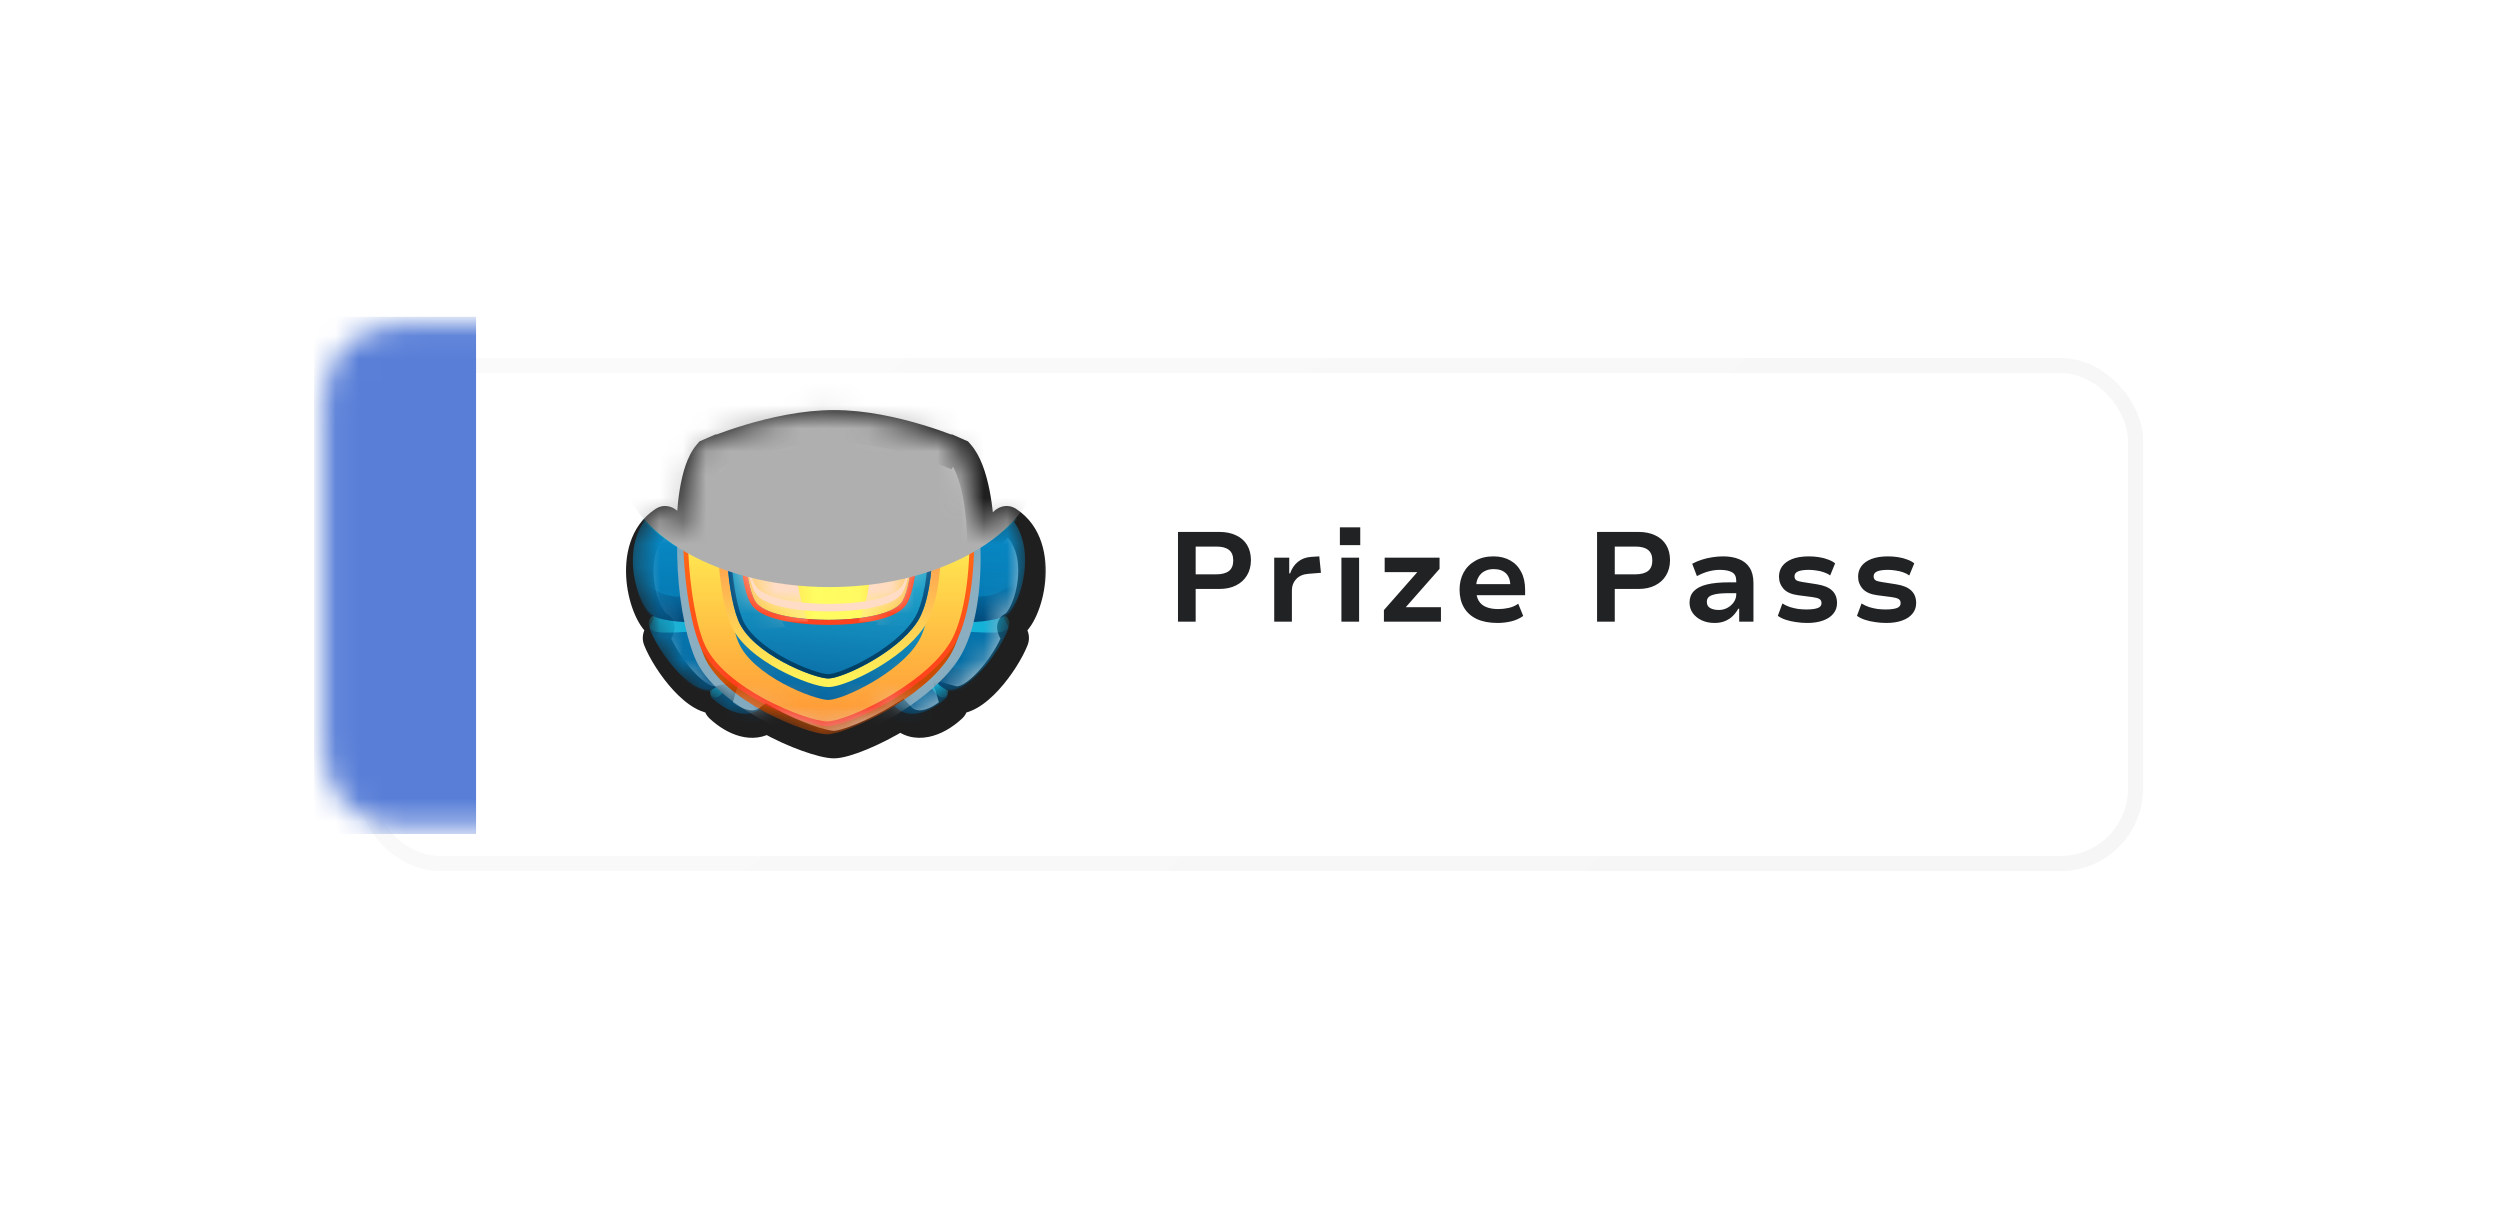<svg width="108" height="53" viewBox="0 0 108 53" fill="none" xmlns="http://www.w3.org/2000/svg">
<g filter="url(#filter0_d_120_3133)">
<rect x="14.066" y="14.098" width="76.5" height="21.516" rx="3.245" fill="white"/>
<rect x="14.066" y="14.098" width="76.5" height="21.516" rx="3.245" stroke="url(#paint0_linear_120_3133)" stroke-opacity="0.3" stroke-width="0.651"/>
</g>
<g filter="url(#filter1_d_120_3133)">
<mask id="path-3-outside-1_120_3133" maskUnits="userSpaceOnUse" x="26.285" y="16.861" width="19" height="16" fill="black">
<rect fill="white" x="26.285" y="16.861" width="19" height="16"/>
<path fill-rule="evenodd" clip-rule="evenodd" d="M41.038 19.282L41.12 19.095L41.161 19.113L41.191 19.147C41.507 19.507 41.726 20.126 41.868 20.843C41.998 21.497 42.069 22.259 42.084 23.044C42.473 22.743 42.81 22.423 43.015 22.108C43.074 22.019 43.191 21.981 43.28 22.04C45 23.171 44.145 26.24 43.407 26.589C43.312 26.634 43.422 26.827 43.508 26.954C43.559 27.028 43.577 27.121 43.544 27.204C43.151 28.197 41.8 30.037 40.849 29.774L40.914 29.989C40.931 30.047 40.916 30.11 40.871 30.151C40.142 30.836 39.214 31.103 38.638 30.498C37.434 31.243 36.194 31.722 35.729 31.722C35.283 31.722 34.025 31.317 32.828 30.638C32.249 31.053 31.419 30.776 30.754 30.151C30.71 30.11 30.694 30.047 30.711 29.989L30.776 29.774C29.825 30.037 28.474 28.197 28.081 27.204C28.048 27.121 28.067 27.028 28.117 26.954C28.204 26.827 28.313 26.634 28.218 26.589C27.48 26.24 26.625 23.171 28.345 22.04C28.434 21.981 28.552 22.019 28.61 22.108C28.809 22.413 29.132 22.723 29.506 23.016C29.502 22.23 29.546 21.468 29.651 20.818C29.764 20.114 29.951 19.504 30.253 19.149L30.283 19.113L30.327 19.094L30.408 19.282C30.327 19.094 30.327 19.094 30.327 19.094L30.329 19.093L30.336 19.09L30.361 19.08C30.383 19.071 30.415 19.057 30.456 19.04C30.539 19.006 30.66 18.958 30.813 18.901C31.119 18.785 31.552 18.632 32.065 18.478C33.089 18.172 34.443 17.861 35.735 17.861C37.027 17.861 38.375 18.172 39.393 18.478C39.903 18.632 40.334 18.785 40.637 18.901C40.789 18.959 40.909 19.007 40.991 19.041C41.032 19.058 41.064 19.071 41.086 19.08L41.11 19.091L41.113 19.092L41.117 19.094L41.119 19.094L41.119 19.095C41.119 19.095 41.12 19.095 41.038 19.282ZM41.038 19.282C41.038 19.282 41.038 19.282 41.038 19.282C41.038 19.282 38.262 18.066 35.735 18.066C33.208 18.066 30.408 19.282 30.408 19.282C29.891 19.89 29.688 21.48 29.712 23.172C29.712 23.172 29.712 23.172 29.712 23.172C29.688 21.48 29.891 19.89 30.408 19.282C30.408 19.282 33.208 18.066 35.735 18.066C38.258 18.066 41.029 19.278 41.038 19.282Z"/>
</mask>
<path fill-rule="evenodd" clip-rule="evenodd" d="M41.038 19.282L41.12 19.095L41.161 19.113L41.191 19.147C41.507 19.507 41.726 20.126 41.868 20.843C41.998 21.497 42.069 22.259 42.084 23.044C42.473 22.743 42.81 22.423 43.015 22.108C43.074 22.019 43.191 21.981 43.28 22.04C45 23.171 44.145 26.24 43.407 26.589C43.312 26.634 43.422 26.827 43.508 26.954C43.559 27.028 43.577 27.121 43.544 27.204C43.151 28.197 41.8 30.037 40.849 29.774L40.914 29.989C40.931 30.047 40.916 30.11 40.871 30.151C40.142 30.836 39.214 31.103 38.638 30.498C37.434 31.243 36.194 31.722 35.729 31.722C35.283 31.722 34.025 31.317 32.828 30.638C32.249 31.053 31.419 30.776 30.754 30.151C30.71 30.11 30.694 30.047 30.711 29.989L30.776 29.774C29.825 30.037 28.474 28.197 28.081 27.204C28.048 27.121 28.067 27.028 28.117 26.954C28.204 26.827 28.313 26.634 28.218 26.589C27.48 26.24 26.625 23.171 28.345 22.04C28.434 21.981 28.552 22.019 28.61 22.108C28.809 22.413 29.132 22.723 29.506 23.016C29.502 22.23 29.546 21.468 29.651 20.818C29.764 20.114 29.951 19.504 30.253 19.149L30.283 19.113L30.327 19.094L30.408 19.282C30.327 19.094 30.327 19.094 30.327 19.094L30.329 19.093L30.336 19.09L30.361 19.08C30.383 19.071 30.415 19.057 30.456 19.04C30.539 19.006 30.66 18.958 30.813 18.901C31.119 18.785 31.552 18.632 32.065 18.478C33.089 18.172 34.443 17.861 35.735 17.861C37.027 17.861 38.375 18.172 39.393 18.478C39.903 18.632 40.334 18.785 40.637 18.901C40.789 18.959 40.909 19.007 40.991 19.041C41.032 19.058 41.064 19.071 41.086 19.08L41.11 19.091L41.113 19.092L41.117 19.094L41.119 19.094L41.119 19.095C41.119 19.095 41.12 19.095 41.038 19.282ZM41.038 19.282C41.038 19.282 41.038 19.282 41.038 19.282C41.038 19.282 38.262 18.066 35.735 18.066C33.208 18.066 30.408 19.282 30.408 19.282C29.891 19.89 29.688 21.48 29.712 23.172C29.712 23.172 29.712 23.172 29.712 23.172C29.688 21.48 29.891 19.89 30.408 19.282C30.408 19.282 33.208 18.066 35.735 18.066C38.258 18.066 41.029 19.278 41.038 19.282Z" fill="#D9D9D9"/>
<path d="M41.12 19.095L40.576 18.856L40.814 18.313L41.358 18.551L41.12 19.095ZM41.161 19.113L41.399 18.569L41.52 18.622L41.607 18.721L41.161 19.113ZM41.191 19.147L41.637 18.755L41.637 18.755L41.191 19.147ZM41.868 20.843L41.286 20.959L41.286 20.959L41.868 20.843ZM42.084 23.044L42.447 23.513L41.511 24.237L41.49 23.054L42.084 23.044ZM43.015 22.108L42.518 21.783L42.518 21.783L43.015 22.108ZM43.28 22.04L43.606 21.543L43.606 21.543L43.28 22.04ZM43.407 26.589L43.154 26.052L43.154 26.052L43.407 26.589ZM43.508 26.954L43.999 26.62L43.999 26.62L43.508 26.954ZM43.544 27.204L42.992 26.986L42.992 26.986L43.544 27.204ZM40.849 29.774L40.281 29.945L39.972 28.916L41.008 29.202L40.849 29.774ZM40.914 29.989L41.483 29.818L41.483 29.818L40.914 29.989ZM40.871 30.151L40.465 29.718L40.465 29.718L40.871 30.151ZM38.638 30.498L38.325 29.993L38.735 29.74L39.067 30.089L38.638 30.498ZM32.828 30.638L32.482 30.155L32.79 29.934L33.121 30.121L32.828 30.638ZM30.754 30.151L30.348 30.585L30.348 30.585L30.754 30.151ZM30.711 29.989L30.142 29.818L30.142 29.818L30.711 29.989ZM30.776 29.774L30.617 29.202L31.653 28.916L31.344 29.945L30.776 29.774ZM28.081 27.204L27.529 27.423L27.529 27.423L28.081 27.204ZM28.117 26.954L28.608 27.288L28.608 27.288L28.117 26.954ZM28.218 26.589L28.471 26.052L28.471 26.052L28.218 26.589ZM28.345 22.04L28.019 21.543L28.019 21.543L28.345 22.04ZM28.61 22.108L29.107 21.783L29.107 21.783L28.61 22.108ZM29.506 23.016L30.1 23.013L30.106 24.24L29.14 23.483L29.506 23.016ZM29.651 20.818L29.064 20.724L29.064 20.724L29.651 20.818ZM30.253 19.149L29.8 18.765L29.8 18.765L30.253 19.149ZM30.283 19.113L29.831 18.729L29.92 18.624L30.047 18.569L30.283 19.113ZM30.327 19.094L30.09 18.55L30.635 18.313L30.871 18.858L30.327 19.094ZM30.327 19.094L30.091 18.549L30.091 18.549L30.327 19.094ZM30.329 19.093L30.094 18.548L30.095 18.548L30.329 19.093ZM30.336 19.09L30.102 18.545L30.104 18.544L30.336 19.09ZM30.361 19.08L30.129 18.533L30.13 18.533L30.361 19.08ZM30.456 19.04L30.232 18.491L30.232 18.491L30.456 19.04ZM30.813 18.901L30.603 18.345L30.603 18.345L30.813 18.901ZM32.065 18.478L32.236 19.047L32.236 19.047L32.065 18.478ZM39.393 18.478L39.564 17.91L39.564 17.91L39.393 18.478ZM40.637 18.901L40.848 18.346L40.848 18.346L40.637 18.901ZM40.991 19.041L40.765 19.59L40.765 19.59L40.991 19.041ZM41.086 19.08L41.318 18.534L41.319 18.534L41.086 19.08ZM41.11 19.091L41.344 18.545L41.346 18.546L41.11 19.091ZM41.113 19.092L41.348 18.547L41.349 18.547L41.113 19.092ZM41.117 19.094L41.353 18.549L41.354 18.549L41.117 19.094ZM41.119 19.094L41.356 18.55L41.356 18.55L41.119 19.094ZM41.119 19.095L41.357 18.551L41.358 18.551L41.119 19.095ZM41.038 19.282L41.471 18.877L40.799 19.826L41.038 19.282ZM29.712 23.172L29.345 23.639L29.122 23.463L29.118 23.18L29.712 23.172ZM29.712 23.172L30.305 23.163L30.323 24.407L29.345 23.639L29.712 23.172ZM30.408 19.282L29.956 18.897L30.045 18.792L30.172 18.737L30.408 19.282ZM41.12 19.095L41.663 19.333L41.581 19.52L41.038 19.282L40.494 19.044L40.576 18.856L41.12 19.095ZM41.161 19.113L40.923 19.657L40.881 19.639L41.12 19.095L41.358 18.551L41.399 18.569L41.161 19.113ZM41.191 19.147L40.745 19.539L40.715 19.505L41.161 19.113L41.607 18.721L41.637 18.755L41.191 19.147ZM41.868 20.843L41.286 20.959C41.147 20.261 40.952 19.775 40.745 19.539L41.191 19.147L41.637 18.755C42.062 19.24 42.304 19.992 42.45 20.727L41.868 20.843ZM42.084 23.044L41.49 23.054C41.476 22.297 41.407 21.57 41.286 20.959L41.868 20.843L42.45 20.727C42.589 21.423 42.663 22.222 42.677 23.033L42.084 23.044ZM42.084 23.044L41.72 22.574C42.09 22.288 42.366 22.016 42.518 21.783L43.015 22.108L43.512 22.433C43.254 22.829 42.856 23.197 42.447 23.513L42.084 23.044ZM43.015 22.108L42.518 21.783C42.714 21.484 43.182 21.264 43.606 21.543L43.28 22.04L42.953 22.536C43.067 22.611 43.196 22.618 43.296 22.59C43.39 22.564 43.465 22.506 43.512 22.433L43.015 22.108ZM43.28 22.04L43.606 21.543C44.737 22.287 44.956 23.621 44.856 24.664C44.805 25.201 44.668 25.715 44.483 26.131C44.391 26.339 44.282 26.534 44.157 26.699C44.038 26.856 43.874 27.025 43.661 27.126L43.407 26.589L43.154 26.052C43.124 26.066 43.149 26.062 43.211 25.981C43.267 25.907 43.333 25.796 43.398 25.65C43.528 25.356 43.635 24.967 43.674 24.552C43.757 23.69 43.543 22.923 42.953 22.536L43.28 22.04ZM43.407 26.589L43.661 27.126C43.749 27.084 43.831 27.015 43.889 26.919C43.943 26.829 43.959 26.743 43.963 26.686C43.967 26.631 43.96 26.589 43.956 26.569C43.951 26.547 43.946 26.534 43.945 26.531C43.943 26.526 43.946 26.534 43.958 26.555C43.969 26.575 43.983 26.597 43.999 26.62L43.508 26.954L43.017 27.288C42.968 27.216 42.886 27.088 42.834 26.95C42.81 26.887 42.768 26.76 42.778 26.608C42.791 26.418 42.892 26.176 43.154 26.052L43.407 26.589ZM43.508 26.954L43.999 26.62C44.135 26.821 44.216 27.119 44.096 27.423L43.544 27.204L42.992 26.986C42.938 27.123 42.982 27.236 43.017 27.288L43.508 26.954ZM43.544 27.204L44.096 27.423C43.87 27.993 43.393 28.762 42.843 29.362C42.567 29.662 42.249 29.947 41.909 30.14C41.575 30.329 41.143 30.472 40.691 30.347L40.849 29.774L41.008 29.202C41.031 29.208 41.124 29.219 41.323 29.107C41.516 28.997 41.738 28.809 41.968 28.559C42.43 28.056 42.825 27.408 42.992 26.986L43.544 27.204ZM40.849 29.774L41.418 29.604L41.483 29.818L40.914 29.989L40.345 30.16L40.281 29.945L40.849 29.774ZM40.914 29.989L41.483 29.818C41.562 30.083 41.493 30.383 41.277 30.585L40.871 30.151L40.465 29.718C40.338 29.837 40.3 30.011 40.345 30.16L40.914 29.989ZM40.871 30.151L41.277 30.585C40.857 30.979 40.346 31.287 39.81 31.391C39.254 31.5 38.66 31.383 38.208 30.908L38.638 30.498L39.067 30.089C39.192 30.219 39.35 30.271 39.584 30.226C39.839 30.176 40.156 30.008 40.465 29.718L40.871 30.151ZM38.638 30.498L38.95 31.003C38.321 31.392 37.681 31.713 37.132 31.939C36.857 32.051 36.599 32.143 36.371 32.207C36.155 32.268 35.927 32.316 35.729 32.316V31.722V31.128C35.763 31.128 35.865 31.116 36.049 31.064C36.222 31.015 36.437 30.94 36.681 30.84C37.169 30.64 37.751 30.349 38.325 29.993L38.638 30.498ZM35.729 31.722V32.316C35.394 32.316 34.883 32.181 34.36 31.993C33.81 31.797 33.165 31.512 32.535 31.154L32.828 30.638L33.121 30.121C33.688 30.443 34.27 30.7 34.76 30.875C35.276 31.06 35.617 31.128 35.729 31.128V31.722ZM32.828 30.638L33.174 31.12C32.708 31.455 32.162 31.488 31.673 31.359C31.191 31.232 30.733 30.946 30.348 30.585L30.754 30.151L31.16 29.718C31.441 29.982 31.73 30.146 31.975 30.21C32.211 30.273 32.37 30.236 32.482 30.155L32.828 30.638ZM30.754 30.151L30.348 30.585C30.132 30.383 30.063 30.083 30.142 29.818L30.711 29.989L31.28 30.16C31.325 30.011 31.287 29.837 31.16 29.718L30.754 30.151ZM30.711 29.989L30.142 29.818L30.207 29.604L30.776 29.774L31.344 29.945L31.28 30.16L30.711 29.989ZM30.776 29.774L30.934 30.347C30.482 30.472 30.05 30.329 29.716 30.14C29.376 29.947 29.058 29.662 28.782 29.362C28.232 28.762 27.755 27.993 27.529 27.423L28.081 27.204L28.633 26.986C28.8 27.408 29.195 28.056 29.657 28.559C29.887 28.809 30.109 28.997 30.302 29.107C30.501 29.219 30.594 29.208 30.617 29.202L30.776 29.774ZM28.081 27.204L27.529 27.423C27.409 27.119 27.49 26.821 27.626 26.62L28.117 26.954L28.608 27.288C28.643 27.236 28.687 27.123 28.633 26.986L28.081 27.204ZM28.117 26.954L27.626 26.62C27.642 26.597 27.656 26.575 27.667 26.555C27.679 26.534 27.682 26.526 27.68 26.531C27.679 26.534 27.674 26.547 27.669 26.569C27.665 26.589 27.658 26.631 27.662 26.686C27.666 26.743 27.682 26.829 27.736 26.919C27.794 27.015 27.876 27.084 27.964 27.126L28.218 26.589L28.471 26.052C28.733 26.176 28.834 26.418 28.847 26.608C28.857 26.76 28.815 26.887 28.791 26.95C28.739 27.088 28.657 27.216 28.608 27.288L28.117 26.954ZM28.218 26.589L27.964 27.126C27.751 27.025 27.587 26.856 27.468 26.699C27.343 26.534 27.234 26.339 27.142 26.131C26.957 25.715 26.82 25.201 26.768 24.664C26.669 23.621 26.888 22.287 28.019 21.543L28.345 22.04L28.672 22.536C28.082 22.923 27.868 23.69 27.951 24.552C27.99 24.967 28.097 25.356 28.227 25.65C28.292 25.796 28.358 25.907 28.414 25.981C28.476 26.062 28.5 26.066 28.471 26.052L28.218 26.589ZM28.345 22.04L28.019 21.543C28.443 21.264 28.911 21.484 29.107 21.783L28.61 22.108L28.113 22.433C28.16 22.506 28.235 22.564 28.329 22.59C28.429 22.618 28.558 22.611 28.672 22.536L28.345 22.04ZM28.61 22.108L29.107 21.783C29.254 22.009 29.518 22.271 29.872 22.548L29.506 23.016L29.14 23.483C28.745 23.175 28.364 22.817 28.113 22.433L28.61 22.108ZM29.651 20.818L30.237 20.912C30.139 21.521 30.095 22.248 30.1 23.013L29.506 23.016L28.912 23.019C28.908 22.212 28.953 21.415 29.064 20.724L29.651 20.818ZM30.253 19.149L30.705 19.534C30.517 19.755 30.348 20.222 30.237 20.912L29.651 20.818L29.064 20.724C29.18 20.007 29.386 19.253 29.8 18.765L30.253 19.149ZM30.283 19.113L30.736 19.498L30.705 19.534L30.253 19.149L29.8 18.765L29.831 18.729L30.283 19.113ZM30.327 19.094L30.564 19.639L30.52 19.658L30.283 19.113L30.047 18.569L30.09 18.55L30.327 19.094ZM30.408 19.282L29.864 19.518L29.782 19.331L30.327 19.094L30.871 18.858L30.953 19.045L30.408 19.282ZM30.408 19.282L29.864 19.518C29.823 19.425 29.803 19.378 29.792 19.354C29.787 19.343 29.784 19.336 29.783 19.332C29.782 19.331 29.78 19.327 29.779 19.322C29.778 19.321 29.777 19.318 29.776 19.315C29.775 19.312 29.771 19.304 29.767 19.293C29.766 19.288 29.762 19.277 29.758 19.263C29.755 19.253 29.745 19.22 29.739 19.177C29.736 19.155 29.712 19.009 29.788 18.846C29.891 18.623 30.092 18.549 30.091 18.549L30.327 19.094L30.563 19.639C30.553 19.643 30.614 19.619 30.676 19.575C30.752 19.52 30.82 19.442 30.866 19.343C30.942 19.18 30.918 19.034 30.915 19.012C30.909 18.969 30.899 18.936 30.896 18.926C30.892 18.912 30.888 18.901 30.886 18.896C30.883 18.885 30.879 18.877 30.878 18.874C30.877 18.871 30.876 18.868 30.875 18.867C30.874 18.864 30.873 18.861 30.874 18.863C30.875 18.865 30.877 18.87 30.882 18.882C30.892 18.905 30.912 18.951 30.953 19.045L30.408 19.282ZM30.327 19.094L30.091 18.549L30.094 18.548L30.329 19.093L30.565 19.638L30.563 19.639L30.327 19.094ZM30.329 19.093L30.095 18.548L30.102 18.545L30.336 19.09L30.57 19.636L30.564 19.639L30.329 19.093ZM30.336 19.09L30.104 18.544L30.129 18.533L30.361 19.08L30.593 19.626L30.568 19.637L30.336 19.09ZM30.361 19.08L30.13 18.533C30.154 18.523 30.188 18.509 30.232 18.491L30.456 19.04L30.681 19.59C30.641 19.606 30.611 19.619 30.592 19.627L30.361 19.08ZM30.456 19.04L30.232 18.491C30.319 18.455 30.445 18.405 30.603 18.345L30.813 18.901L31.023 19.456C30.875 19.512 30.759 19.558 30.681 19.59L30.456 19.04ZM30.813 18.901L30.603 18.345C30.919 18.226 31.366 18.068 31.895 17.909L32.065 18.478L32.236 19.047C31.738 19.196 31.318 19.345 31.023 19.456L30.813 18.901ZM32.065 18.478L31.895 17.909C32.942 17.596 34.359 17.268 35.735 17.268V17.861V18.455C34.526 18.455 33.236 18.747 32.236 19.047L32.065 18.478ZM35.735 17.861V17.268C37.111 17.268 38.522 17.596 39.564 17.91L39.393 18.478L39.221 19.047C38.227 18.747 36.943 18.455 35.735 18.455V17.861ZM39.393 18.478L39.564 17.91C40.09 18.068 40.534 18.227 40.848 18.346L40.637 18.901L40.426 19.456C40.133 19.344 39.716 19.195 39.221 19.047L39.393 18.478ZM40.637 18.901L40.848 18.346C41.005 18.406 41.13 18.456 41.217 18.491L40.991 19.041L40.765 19.59C40.687 19.558 40.572 19.512 40.426 19.456L40.637 18.901ZM40.991 19.041L41.217 18.491C41.26 18.509 41.294 18.524 41.318 18.534L41.086 19.08L40.853 19.627C40.834 19.618 40.804 19.606 40.765 19.59L40.991 19.041ZM41.086 19.08L41.319 18.534L41.344 18.545L41.11 19.091L40.877 19.637L40.852 19.626L41.086 19.08ZM41.11 19.091L41.346 18.546L41.348 18.547L41.113 19.092L40.877 19.637L40.875 19.636L41.11 19.091ZM41.113 19.092L41.349 18.547L41.353 18.549L41.117 19.094L40.881 19.638L40.876 19.636L41.113 19.092ZM41.117 19.094L41.354 18.549L41.356 18.55L41.119 19.094L40.882 19.639L40.88 19.638L41.117 19.094ZM41.119 19.094L41.356 18.55L41.357 18.551L41.119 19.095L40.882 19.639L40.881 19.638L41.119 19.094ZM41.119 19.095L41.358 18.551C41.357 18.55 41.556 18.624 41.659 18.846C41.734 19.01 41.71 19.156 41.707 19.178C41.701 19.222 41.691 19.255 41.688 19.265C41.684 19.279 41.68 19.29 41.678 19.295C41.674 19.306 41.671 19.314 41.67 19.317C41.669 19.32 41.667 19.323 41.667 19.324C41.665 19.329 41.663 19.333 41.663 19.334C41.661 19.338 41.658 19.344 41.653 19.356C41.643 19.38 41.622 19.427 41.581 19.52L41.038 19.282L40.494 19.044C40.535 18.95 40.555 18.903 40.565 18.88C40.57 18.868 40.572 18.863 40.573 18.861C40.574 18.859 40.573 18.862 40.572 18.866C40.571 18.867 40.57 18.87 40.569 18.873C40.568 18.875 40.564 18.884 40.56 18.894C40.559 18.9 40.555 18.911 40.55 18.925C40.547 18.935 40.538 18.968 40.532 19.012C40.528 19.033 40.505 19.179 40.58 19.343C40.682 19.565 40.882 19.639 40.881 19.639L41.119 19.095ZM41.038 19.282L41.471 18.877C41.478 18.884 41.484 18.89 41.487 18.894C41.489 18.896 41.49 18.898 41.491 18.899C41.492 18.899 41.492 18.9 41.492 18.9C41.492 18.9 41.492 18.9 41.492 18.9C41.492 18.9 41.492 18.9 41.492 18.9C41.492 18.9 41.492 18.9 41.492 18.9C41.492 18.9 41.492 18.9 41.492 18.9C41.492 18.9 41.492 18.9 41.492 18.9C41.492 18.9 41.492 18.9 41.492 18.9C41.493 18.901 41.49 18.898 41.487 18.894C41.484 18.89 41.478 18.884 41.471 18.877L41.038 19.282L40.603 19.687C40.596 19.68 40.591 19.673 40.588 19.669C40.586 19.668 40.585 19.666 40.584 19.665C40.583 19.664 40.583 19.664 40.583 19.664C40.583 19.664 40.583 19.663 40.583 19.663C40.583 19.663 40.583 19.663 40.583 19.663C40.583 19.663 40.583 19.663 40.583 19.663C40.583 19.663 40.583 19.663 40.583 19.663C40.583 19.663 40.583 19.663 40.583 19.663C40.583 19.663 40.583 19.663 40.583 19.663C40.582 19.663 40.585 19.666 40.588 19.669C40.591 19.673 40.596 19.68 40.603 19.687L41.038 19.282ZM41.038 19.282C40.799 19.826 40.799 19.826 40.799 19.826C40.799 19.826 40.799 19.826 40.799 19.826C40.799 19.826 40.799 19.826 40.799 19.826C40.799 19.826 40.799 19.826 40.799 19.825C40.798 19.825 40.796 19.824 40.794 19.823C40.79 19.822 40.783 19.819 40.773 19.815C40.754 19.806 40.725 19.794 40.687 19.779C40.611 19.747 40.498 19.702 40.353 19.647C40.064 19.537 39.651 19.39 39.163 19.242C38.177 18.945 36.915 18.659 35.735 18.659V18.066V17.472C37.082 17.472 38.471 17.794 39.505 18.105C40.026 18.262 40.465 18.419 40.775 18.537C40.931 18.596 41.054 18.645 41.139 18.68C41.182 18.698 41.215 18.712 41.238 18.722C41.249 18.727 41.258 18.73 41.265 18.733C41.268 18.735 41.27 18.736 41.272 18.736C41.273 18.737 41.274 18.737 41.275 18.738C41.275 18.738 41.275 18.738 41.275 18.738C41.275 18.738 41.276 18.738 41.276 18.738C41.276 18.738 41.276 18.738 41.038 19.282ZM35.735 18.066V18.659C34.555 18.659 33.287 18.945 32.294 19.242C31.802 19.39 31.387 19.537 31.095 19.647C30.949 19.702 30.835 19.748 30.758 19.779C30.719 19.795 30.69 19.807 30.671 19.815C30.662 19.819 30.654 19.822 30.65 19.824C30.648 19.825 30.646 19.826 30.645 19.826C30.645 19.826 30.645 19.826 30.645 19.826C30.645 19.826 30.645 19.826 30.645 19.826C30.645 19.826 30.645 19.826 30.645 19.826C30.645 19.826 30.645 19.826 30.408 19.282C30.172 18.737 30.172 18.737 30.172 18.737C30.172 18.737 30.172 18.737 30.172 18.737C30.172 18.737 30.173 18.737 30.173 18.737C30.174 18.736 30.174 18.736 30.175 18.736C30.177 18.735 30.18 18.734 30.183 18.733C30.189 18.73 30.198 18.726 30.21 18.721C30.233 18.711 30.266 18.697 30.309 18.68C30.395 18.645 30.519 18.595 30.675 18.536C30.988 18.418 31.43 18.262 31.954 18.105C32.993 17.794 34.388 17.472 35.735 17.472V18.066ZM29.712 23.172L29.118 23.18C29.106 22.311 29.152 21.454 29.271 20.724C29.386 20.025 29.585 19.334 29.956 18.897L30.408 19.282L30.861 19.666C30.715 19.838 30.553 20.246 30.443 20.917C30.338 21.556 30.294 22.34 30.305 23.163L29.712 23.172ZM29.712 23.172L30.078 22.705C30.073 22.701 30.069 22.697 30.067 22.696C30.065 22.694 30.063 22.693 30.063 22.693C30.063 22.693 30.063 22.693 30.063 22.693C30.063 22.693 30.063 22.693 30.063 22.693C30.063 22.693 30.063 22.693 30.063 22.693C30.063 22.693 30.063 22.693 30.064 22.693C30.064 22.693 30.064 22.693 30.064 22.693C30.064 22.693 30.064 22.693 30.064 22.693C30.064 22.694 30.064 22.694 30.064 22.694C30.065 22.694 30.066 22.695 30.067 22.696C30.069 22.697 30.073 22.701 30.079 22.705L29.712 23.172L29.345 23.639C29.35 23.643 29.355 23.646 29.357 23.648C29.359 23.649 29.36 23.65 29.36 23.65C29.36 23.65 29.36 23.65 29.36 23.65C29.36 23.65 29.36 23.65 29.36 23.65C29.36 23.65 29.36 23.65 29.36 23.65C29.36 23.65 29.36 23.65 29.36 23.65C29.36 23.65 29.36 23.65 29.36 23.65C29.36 23.65 29.36 23.65 29.36 23.65C29.36 23.65 29.359 23.65 29.359 23.649C29.359 23.649 29.358 23.648 29.357 23.648C29.355 23.646 29.35 23.643 29.345 23.639L29.712 23.172ZM29.712 23.172L29.118 23.18C29.106 22.311 29.152 21.454 29.271 20.724C29.386 20.025 29.585 19.334 29.956 18.897L30.408 19.282L30.861 19.666C30.715 19.838 30.553 20.246 30.443 20.917C30.338 21.556 30.294 22.34 30.305 23.163L29.712 23.172ZM30.408 19.282C30.172 18.737 30.172 18.737 30.172 18.737C30.172 18.737 30.172 18.737 30.172 18.737C30.172 18.737 30.173 18.737 30.173 18.737C30.174 18.736 30.174 18.736 30.175 18.736C30.177 18.735 30.18 18.734 30.183 18.733C30.189 18.73 30.198 18.726 30.21 18.721C30.233 18.711 30.266 18.697 30.309 18.68C30.395 18.645 30.519 18.595 30.675 18.536C30.988 18.418 31.43 18.262 31.954 18.105C32.993 17.794 34.388 17.472 35.735 17.472V18.066V18.659C34.555 18.659 33.287 18.945 32.294 19.243C31.802 19.39 31.387 19.537 31.095 19.647C30.949 19.702 30.835 19.748 30.758 19.779C30.719 19.795 30.69 19.807 30.671 19.815C30.662 19.819 30.654 19.822 30.65 19.824C30.648 19.825 30.646 19.826 30.645 19.826C30.645 19.826 30.645 19.826 30.645 19.826C30.645 19.826 30.645 19.826 30.645 19.826C30.645 19.826 30.645 19.826 30.645 19.826C30.645 19.826 30.645 19.826 30.408 19.282ZM35.735 18.066V17.472C38.395 17.472 41.269 18.735 41.276 18.738L41.038 19.282L40.799 19.826C40.809 19.83 40.137 19.535 39.158 19.241C38.173 18.945 36.913 18.659 35.735 18.659V18.066Z" fill="#1F1F1F" mask="url(#path-3-outside-1_120_3133)"/>
</g>
<mask id="mask0_120_3133" style="mask-type:alpha" maskUnits="userSpaceOnUse" x="27" y="17" width="18" height="15">
<path fill-rule="evenodd" clip-rule="evenodd" d="M41.037 19.282L41.119 19.095L41.161 19.113L41.191 19.147C41.507 19.507 41.726 20.126 41.868 20.843C41.998 21.497 42.069 22.259 42.084 23.044C42.473 22.743 42.81 22.423 43.015 22.108C43.074 22.019 43.191 21.981 43.28 22.04C45 23.171 44.145 26.24 43.407 26.589C43.312 26.634 43.422 26.827 43.508 26.954C43.559 27.028 43.577 27.121 43.544 27.204C43.151 28.197 41.8 30.037 40.849 29.774L40.914 29.989C40.931 30.047 40.916 30.11 40.871 30.151C40.142 30.836 39.214 31.103 38.638 30.498C37.434 31.243 36.194 31.722 35.729 31.722C35.283 31.722 34.025 31.317 32.828 30.638C32.249 31.053 31.419 30.776 30.754 30.151C30.71 30.11 30.694 30.047 30.711 29.989L30.776 29.774C29.825 30.037 28.474 28.197 28.081 27.204C28.048 27.121 28.067 27.028 28.117 26.954C28.204 26.827 28.313 26.634 28.218 26.589C27.48 26.24 26.625 23.171 28.345 22.04C28.434 21.981 28.552 22.019 28.61 22.108C28.809 22.413 29.132 22.723 29.506 23.016C29.502 22.23 29.546 21.468 29.651 20.818C29.764 20.114 29.951 19.504 30.253 19.149L30.283 19.113L30.327 19.094L30.408 19.282C30.327 19.094 30.327 19.094 30.327 19.094L30.329 19.093L30.336 19.09L30.361 19.08C30.383 19.071 30.415 19.057 30.456 19.04C30.539 19.006 30.66 18.958 30.813 18.901C31.118 18.785 31.552 18.632 32.065 18.478C33.089 18.172 34.442 17.861 35.735 17.861C37.027 17.861 38.375 18.172 39.393 18.478C39.903 18.632 40.334 18.785 40.637 18.901C40.789 18.959 40.909 19.007 40.991 19.041C41.032 19.058 41.064 19.071 41.086 19.08L41.11 19.091L41.112 19.092L41.117 19.094L41.119 19.094L41.119 19.095C41.119 19.095 41.119 19.095 41.037 19.282ZM41.881 23.195C41.867 21.505 41.583 19.903 41.037 19.282C41.037 19.282 38.262 18.066 35.735 18.066C33.208 18.066 30.408 19.282 30.408 19.282C30.408 19.282 30.408 19.282 30.408 19.282C30.408 19.282 33.208 18.066 35.735 18.066C38.262 18.066 41.037 19.282 41.037 19.282C41.583 19.903 41.867 21.505 41.881 23.195C41.881 23.195 41.881 23.195 41.881 23.195Z" fill="#D9D9D9"/>
</mask>
<g mask="url(#mask0_120_3133)">
<path d="M43.015 22.108C42.581 22.773 41.558 23.462 40.697 23.946C39.631 25.473 37.816 28.688 38.311 29.962C38.793 31.202 39.979 30.988 40.871 30.152C40.916 30.11 40.931 30.047 40.914 29.989L40.849 29.774C41.8 30.037 43.151 28.197 43.544 27.204C43.577 27.121 43.559 27.028 43.508 26.954C43.422 26.827 43.312 26.634 43.407 26.589C44.145 26.241 45 23.171 43.28 22.04C43.191 21.981 43.074 22.019 43.015 22.108Z" fill="url(#paint1_linear_120_3133)"/>
<path d="M28.61 22.108C29.044 22.773 30.067 23.462 30.928 23.946C31.994 25.473 33.809 28.688 33.314 29.962C32.832 31.202 31.646 30.988 30.754 30.152C30.709 30.11 30.694 30.047 30.711 29.989L30.776 29.774C29.825 30.037 28.474 28.197 28.081 27.204C28.048 27.121 28.066 27.028 28.117 26.954C28.203 26.827 28.313 26.634 28.218 26.589C27.48 26.241 26.625 23.171 28.345 22.04C28.434 21.981 28.551 22.019 28.61 22.108Z" fill="url(#paint2_linear_120_3133)"/>
<mask id="mask1_120_3133" style="mask-type:alpha" maskUnits="userSpaceOnUse" x="27" y="22" width="18" height="9">
<path d="M43.28 22.04C43.191 21.981 43.074 22.019 43.015 22.108C42.581 22.773 41.559 23.462 40.697 23.946C39.632 25.473 37.816 28.688 38.311 29.962C38.793 31.202 39.98 30.987 40.872 30.151C40.916 30.11 40.931 30.047 40.914 29.989L40.849 29.774C41.8 30.037 43.151 28.197 43.545 27.204C43.577 27.121 43.559 27.028 43.508 26.954C43.422 26.826 43.312 26.634 43.407 26.589C44.145 26.24 45 23.172 43.28 22.04ZM28.61 22.108C28.552 22.019 28.434 21.981 28.345 22.04C26.625 23.172 27.48 26.24 28.218 26.589C28.313 26.634 28.204 26.826 28.117 26.954C28.067 27.028 28.049 27.12 28.082 27.204C28.475 28.197 29.826 30.037 30.776 29.774L30.712 29.989C30.694 30.047 30.71 30.11 30.754 30.151C31.645 30.987 32.832 31.202 33.314 29.962C33.809 28.688 31.994 25.473 30.928 23.946C30.067 23.462 29.044 22.773 28.61 22.108Z" fill="url(#paint3_linear_120_3133)"/>
</mask>
<g mask="url(#mask1_120_3133)">
<path d="M42.736 27.014C43.485 26.959 43.899 26.231 44.013 25.873L44.711 24.273C44.472 24.46 43.771 25.339 43.042 25.635C42.412 25.89 41.567 25.737 41.442 25.635L41.05 26.844C41.3 26.923 41.987 27.068 42.736 27.014Z" fill="url(#paint4_linear_120_3133)"/>
<path d="M40.556 29.751C41.122 30.047 41.748 29.706 41.991 29.498L43.213 28.654C42.956 28.683 42.055 29.004 41.396 28.891C40.826 28.794 40.283 28.304 40.239 28.174L39.414 28.872C39.559 29.042 39.99 29.455 40.556 29.751Z" fill="url(#paint5_linear_120_3133)"/>
<path d="M38.453 30.942C38.919 31.379 39.613 31.218 39.902 31.083L41.306 30.597C41.051 30.556 40.096 30.624 39.492 30.339C38.969 30.092 38.577 29.475 38.569 29.338L37.587 29.79C37.682 29.992 37.987 30.505 38.453 30.942Z" fill="url(#paint6_linear_120_3133)"/>
<path d="M43.939 22.436L43.3 21.918L41.856 22.127C41.6 22.648 41.203 23.725 41.658 23.856C42.113 23.988 43.369 22.964 43.939 22.436Z" fill="#15B2D7"/>
<path d="M41.442 26.827C41.673 26.953 43.089 26.83 43.416 26.605C43.633 26.691 43.697 27.096 43.416 27.252C43.142 27.404 41.871 27.291 41.306 27.252C41.235 27.089 41.272 26.734 41.442 26.827Z" fill="#15B2D7"/>
<path d="M40.059 28.945C40.07 29.13 40.603 29.717 40.953 29.82C40.983 29.979 40.929 30.122 40.693 30.13C40.496 30.135 39.926 29.38 39.873 29.062C39.948 28.952 40.052 28.809 40.059 28.945Z" fill="#15B2D7"/>
<path d="M28.893 27.014C28.144 26.959 27.729 26.231 27.616 25.873L26.918 24.273C27.156 24.46 27.858 25.339 28.586 25.635C29.216 25.89 30.062 25.737 30.187 25.635L30.578 26.844C30.328 26.923 29.642 27.068 28.893 27.014Z" fill="url(#paint7_linear_120_3133)"/>
<path d="M31.072 29.751C30.506 30.047 29.88 29.706 29.638 29.498L28.416 28.654C28.672 28.683 29.574 29.004 30.233 28.891C30.802 28.794 31.345 28.304 31.39 28.174L32.215 28.872C32.07 29.042 31.638 29.455 31.072 29.751Z" fill="url(#paint8_linear_120_3133)"/>
<path d="M33.176 30.942C32.71 31.379 32.015 31.218 31.726 31.083L30.323 30.597C30.577 30.556 31.532 30.624 32.136 30.339C32.659 30.092 33.051 29.475 33.059 29.338L34.041 29.79C33.947 29.992 33.642 30.505 33.176 30.942Z" fill="url(#paint9_linear_120_3133)"/>
<path d="M27.689 22.436L28.329 21.918L29.772 22.127C30.028 22.648 30.426 23.725 29.971 23.856C29.515 23.988 28.26 22.964 27.689 22.436Z" fill="#15B2D7"/>
<path d="M30.187 26.827C29.955 26.953 28.54 26.83 28.212 26.605C27.996 26.691 27.931 27.096 28.212 27.252C28.486 27.404 29.757 27.291 30.323 27.252C30.393 27.089 30.356 26.734 30.187 26.827Z" fill="#15B2D7"/>
<path d="M31.569 28.945C31.559 29.13 31.026 29.717 30.676 29.82C30.646 29.979 30.7 30.122 30.936 30.13C31.133 30.135 31.702 29.38 31.755 29.062C31.68 28.952 31.577 28.809 31.569 28.945Z" fill="#15B2D7"/>
<path d="M41.474 28.376C40.248 30.417 36.646 32.122 35.744 32.122C34.842 32.122 30.87 30.556 30.001 28.376C29.131 26.197 28.88 21.945 30.001 19.028C30.622 18.878 32.655 18.845 33.08 19.057C33.689 18.436 35.178 17.65 35.751 17.65C36.323 17.65 37.903 18.432 38.395 19.057C38.82 18.845 41.06 18.897 41.474 19.028C42.612 21.962 42.701 26.335 41.474 28.376Z" fill="#8BAEC0" style="mix-blend-mode:multiply"/>
</g>
<path d="M41.038 28.323C39.901 30.175 36.564 31.722 35.729 31.722C34.893 31.722 31.214 30.301 30.408 28.323C29.603 26.345 29.359 21.073 30.408 19.838C30.408 19.838 33.208 18.622 35.735 18.622C38.262 18.622 41.038 19.838 41.038 19.838C42.152 21.108 42.174 26.471 41.038 28.323Z" fill="#CA4B00"/>
<path d="M35.735 17.963C34.458 17.963 33.114 18.27 32.095 18.575C31.584 18.728 31.153 18.882 30.85 18.996C30.698 19.054 30.577 19.101 30.495 19.135C30.454 19.152 30.422 19.165 30.4 19.174C30.39 19.178 30.381 19.183 30.376 19.185C30.374 19.186 30.372 19.186 30.37 19.187L30.368 19.188C30.368 19.188 30.368 19.188 30.38 19.216L30.367 19.188L30.346 19.198L30.33 19.216C30.049 19.548 29.864 20.134 29.752 20.834C29.639 21.541 29.595 22.384 29.61 23.247C29.639 24.863 29.872 26.57 30.238 27.607L30.314 27.805C30.523 28.32 30.917 28.792 31.395 29.209C31.873 29.627 32.442 29.994 33.009 30.298C33.576 30.602 34.145 30.843 34.625 31.009C35.1 31.173 35.501 31.268 35.728 31.268C35.958 31.268 36.34 31.164 36.788 30.989C37.241 30.814 37.777 30.561 38.321 30.249C39.339 29.667 40.401 28.874 41.009 27.996L41.125 27.82C41.419 27.341 41.633 26.643 41.774 25.856C41.916 25.066 41.986 24.176 41.984 23.306C41.983 22.436 41.91 21.581 41.768 20.863C41.626 20.149 41.412 19.553 41.114 19.214L41.1 19.198L41.078 19.189V19.188H41.076C41.075 19.187 41.073 19.186 41.07 19.185C41.065 19.182 41.056 19.179 41.046 19.174C41.025 19.165 40.993 19.152 40.952 19.135C40.871 19.101 40.751 19.054 40.601 18.996C40.299 18.882 39.871 18.729 39.363 18.576C38.35 18.271 37.013 17.963 35.735 17.963Z" fill="url(#paint10_linear_120_3133)" stroke="url(#paint11_linear_120_3133)" stroke-width="0.204"/>
<mask id="mask2_120_3133" style="mask-type:alpha" maskUnits="userSpaceOnUse" x="29" y="18" width="13" height="14">
<path d="M41.038 27.766C39.901 29.618 36.564 31.165 35.729 31.165C34.893 31.165 31.214 29.744 30.408 27.766C29.603 25.788 29.359 20.516 30.408 19.282C30.408 19.282 33.208 18.066 35.735 18.066C38.262 18.066 41.038 19.282 41.038 19.282C42.152 20.552 42.174 25.914 41.038 27.766Z" fill="url(#paint12_linear_120_3133)"/>
</mask>
<g mask="url(#mask2_120_3133)">
<path d="M35.687 17.173V21.327H37.271L38.735 17.786L35.687 17.173Z" fill="#FFFFCB"/>
<g filter="url(#filter2_i_120_3133)">
<path d="M39.668 26.797C38.837 28.166 36.395 29.31 35.784 29.31C35.173 29.31 32.48 28.259 31.891 26.797C31.302 25.334 31.123 21.436 31.891 20.523C31.891 20.523 33.939 19.624 35.788 19.624C37.638 19.624 39.668 20.523 39.668 20.523C40.484 21.462 40.5 25.427 39.668 26.797Z" fill="url(#paint13_linear_120_3133)"/>
</g>
<path d="M35.788 19.439C34.837 19.439 33.843 19.67 33.093 19.897C32.716 20.011 32.398 20.124 32.174 20.209C32.062 20.252 31.973 20.289 31.912 20.314C31.882 20.326 31.858 20.336 31.842 20.343C31.834 20.346 31.828 20.349 31.823 20.351C31.821 20.352 31.82 20.352 31.818 20.353L31.817 20.354H31.816L31.776 20.371L31.749 20.404C31.522 20.674 31.383 21.133 31.301 21.654C31.217 22.184 31.185 22.815 31.196 23.457C31.216 24.577 31.366 25.763 31.609 26.553L31.719 26.866C31.881 27.268 32.182 27.631 32.539 27.946C32.897 28.262 33.321 28.538 33.741 28.765C34.162 28.992 34.583 29.174 34.94 29.298C35.288 29.42 35.597 29.495 35.784 29.495C35.975 29.495 36.271 29.411 36.6 29.282C36.937 29.15 37.334 28.96 37.736 28.728C38.485 28.295 39.28 27.698 39.739 27.028L39.827 26.893C40.053 26.522 40.212 25.991 40.316 25.404C40.421 24.812 40.473 24.147 40.472 23.498C40.471 22.85 40.417 22.211 40.312 21.671C40.207 21.14 40.046 20.675 39.809 20.402L39.781 20.37L39.743 20.354L39.741 20.353C39.74 20.352 39.738 20.352 39.736 20.351C39.732 20.349 39.726 20.346 39.719 20.343C39.703 20.336 39.679 20.326 39.648 20.314C39.588 20.289 39.5 20.253 39.389 20.21C39.166 20.125 38.85 20.011 38.476 19.897C37.729 19.67 36.739 19.439 35.788 19.439Z" stroke="url(#paint14_linear_120_3133)" stroke-width="0.371"/>
<path d="M35.788 19.717C34.877 19.717 33.912 19.939 33.173 20.162C32.804 20.274 32.492 20.386 32.273 20.47C32.163 20.512 32.076 20.546 32.018 20.571C31.988 20.583 31.966 20.592 31.951 20.599H31.95C31.782 20.81 31.656 21.195 31.576 21.698C31.495 22.207 31.463 22.82 31.475 23.452C31.494 24.561 31.643 25.715 31.873 26.466L31.977 26.762C32.117 27.109 32.385 27.438 32.724 27.737C33.062 28.035 33.466 28.299 33.873 28.52C34.28 28.74 34.688 28.916 35.031 29.035C35.378 29.157 35.648 29.217 35.784 29.217C35.918 29.217 36.171 29.152 36.498 29.024C36.821 28.897 37.205 28.713 37.597 28.487C38.334 28.06 39.085 27.489 39.509 26.872L39.589 26.748C39.788 26.42 39.941 25.929 40.043 25.355C40.145 24.782 40.194 24.134 40.193 23.498C40.192 22.863 40.14 22.243 40.038 21.725C39.938 21.215 39.792 20.817 39.611 20.599H39.608C39.593 20.592 39.571 20.583 39.542 20.571C39.484 20.546 39.398 20.512 39.289 20.47C39.071 20.386 38.761 20.274 38.395 20.162C37.659 19.939 36.699 19.717 35.788 19.717Z" stroke="url(#paint15_linear_120_3133)" stroke-width="0.186"/>
<g filter="url(#filter3_d_120_3133)">
<path d="M35.804 26.415C34.606 26.415 33.158 26.232 32.692 25.7C32.226 25.167 32.06 22.743 32.376 22.427C32.692 22.322 33.99 23.084 33.99 23.638C34.049 22.738 34.958 21.848 35.57 21.412C35.711 21.311 35.898 21.311 36.039 21.412C36.651 21.848 37.56 22.738 37.619 23.638C37.619 23.174 38.833 22.34 39.233 22.427C39.549 22.743 39.383 25.167 38.917 25.7C38.451 26.232 37.003 26.415 35.804 26.415Z" fill="url(#paint16_linear_120_3133)"/>
<path d="M36.032 21.282C35.864 21.198 35.663 21.212 35.507 21.323L35.261 21.511C35.005 21.719 34.726 21.984 34.487 22.283C34.256 22.573 34.058 22.902 33.955 23.245C33.928 23.206 33.897 23.166 33.865 23.129C33.73 22.972 33.55 22.822 33.362 22.696C33.175 22.569 32.976 22.462 32.802 22.393C32.715 22.358 32.63 22.332 32.556 22.319C32.502 22.309 32.445 22.304 32.393 22.312L32.342 22.323L32.317 22.331L32.299 22.35C32.237 22.411 32.2 22.508 32.174 22.61C32.147 22.715 32.129 22.845 32.118 22.988C32.096 23.276 32.101 23.631 32.132 23.991C32.162 24.352 32.218 24.721 32.296 25.034C32.363 25.304 32.45 25.548 32.562 25.708L32.61 25.772C32.742 25.922 32.937 26.042 33.164 26.137C33.393 26.233 33.663 26.306 33.952 26.363C34.386 26.449 34.872 26.497 35.342 26.515L35.805 26.524C36.408 26.524 37.077 26.478 37.656 26.363C37.946 26.306 38.215 26.233 38.444 26.137C38.615 26.065 38.768 25.98 38.889 25.878L38.999 25.772C39.134 25.617 39.236 25.343 39.312 25.034C39.39 24.721 39.446 24.352 39.477 23.991C39.507 23.631 39.513 23.276 39.491 22.988C39.48 22.845 39.462 22.715 39.435 22.61C39.409 22.508 39.371 22.411 39.31 22.35L39.287 22.327L39.256 22.321C39.185 22.305 39.105 22.311 39.026 22.328C38.946 22.346 38.859 22.376 38.77 22.414C38.591 22.491 38.394 22.607 38.212 22.738C38.03 22.87 37.859 23.021 37.731 23.171C37.707 23.201 37.683 23.231 37.661 23.262C37.56 22.912 37.356 22.578 37.121 22.283C36.803 21.885 36.415 21.546 36.102 21.323L36.032 21.282Z" stroke="#FF421F" stroke-width="0.218"/>
</g>
<path fill-rule="evenodd" clip-rule="evenodd" d="M32.692 25.373C33.158 25.906 34.606 26.089 35.804 26.089C37.003 26.089 38.451 25.906 38.917 25.373C39.2 25.05 39.372 24.029 39.393 23.207C39.418 24.061 39.239 25.332 38.917 25.7C38.451 26.232 37.003 26.415 35.804 26.415C34.606 26.415 33.158 26.232 32.692 25.7C32.37 25.332 32.191 24.061 32.216 23.207C32.237 24.029 32.409 25.05 32.692 25.373Z" fill="#FFDCC6" style="mix-blend-mode:multiply"/>
<mask id="mask3_120_3133" style="mask-type:alpha" maskUnits="userSpaceOnUse" x="32" y="21" width="8" height="6">
<path d="M35.804 26.415C34.606 26.415 33.158 26.232 32.692 25.7C32.226 25.167 32.06 22.743 32.376 22.427C32.692 22.322 33.99 23.084 33.99 23.638C34.049 22.738 34.958 21.848 35.57 21.412C35.711 21.311 35.898 21.311 36.039 21.412C36.651 21.848 37.56 22.738 37.619 23.638C37.619 23.174 38.833 22.34 39.233 22.427C39.549 22.743 39.383 25.167 38.917 25.7C38.451 26.232 37.003 26.415 35.804 26.415Z" fill="url(#paint17_linear_120_3133)"/>
</mask>
<g mask="url(#mask3_120_3133)">
<path fill-rule="evenodd" clip-rule="evenodd" d="M39.389 23.669C39.371 23.344 39.321 23.095 39.233 23.007C38.901 22.935 38.07 23.398 37.745 23.906C37.722 23.942 37.573 23.926 37.562 23.884C37.344 23.054 36.571 22.135 36.033 21.705C35.898 21.596 35.711 21.596 35.575 21.705C35.035 22.137 34.258 23.062 34.044 23.895C34.033 23.937 33.884 23.956 33.86 23.92C33.519 23.42 32.639 22.92 32.376 23.007C32.288 23.095 32.238 23.344 32.22 23.669C32.194 23.079 32.241 22.562 32.376 22.427C32.692 22.322 33.99 23.084 33.99 23.638C34.049 22.735 34.964 21.614 35.575 21.124C35.711 21.016 35.898 21.016 36.033 21.124C36.645 21.614 37.56 22.735 37.619 23.638C37.619 23.175 38.833 22.34 39.233 22.427C39.368 22.562 39.415 23.079 39.389 23.669Z" fill="#FFFF85"/>
<path d="M34.922 26.854C34.181 25.244 34.111 22.164 34.971 21.246L31.58 21.216L31.73 26.826L34.922 26.854Z" fill="#FFDCC6" style="mix-blend-mode:multiply"/>
<path d="M33.919 27.089C33.017 25.564 32.628 22.508 33.389 21.506L30.013 21.827L30.742 27.391L33.919 27.089Z" fill="#FFDCC6" style="mix-blend-mode:multiply"/>
<path d="M37.093 26.854C37.833 25.244 37.904 22.164 37.043 21.246L40.434 21.216L40.284 26.826L37.093 26.854Z" fill="#FFDCC6" style="mix-blend-mode:multiply"/>
<path d="M37.86 27C38.685 25.432 38.921 22.36 38.111 21.398L41.499 21.55L41.048 27.143L37.86 27Z" fill="#FFDCC6" style="mix-blend-mode:multiply"/>
<path d="M36.071 22.168C35.917 22.062 35.714 22.068 35.563 22.177L35.492 22.241C35.358 22.39 35.19 22.582 35.03 22.787C34.931 22.912 34.846 23.03 34.773 23.137L34.597 23.411C34.514 23.548 34.515 23.721 34.615 23.853C34.7 23.966 34.835 24.128 35.036 24.328C35.136 24.429 35.231 24.518 35.318 24.594L35.55 24.788C35.706 24.912 35.922 24.909 36.077 24.786C36.214 24.677 36.401 24.519 36.591 24.328C36.795 24.124 36.938 23.948 37.027 23.829C37.113 23.713 37.13 23.561 37.063 23.43C36.988 23.287 36.855 23.064 36.631 22.786C36.453 22.564 36.279 22.374 36.144 22.231L36.071 22.168Z" fill="url(#paint18_linear_120_3133)" stroke="#740015" stroke-width="0.143"/>
<mask id="mask4_120_3133" style="mask-type:alpha" maskUnits="userSpaceOnUse" x="34" y="22" width="4" height="3">
<path d="M36.969 23.787C37.04 23.692 37.053 23.569 36.998 23.463C36.926 23.324 36.796 23.105 36.575 22.831C36.398 22.611 36.227 22.422 36.092 22.28C35.941 22.121 35.692 22.126 35.545 22.289C35.412 22.436 35.245 22.628 35.086 22.831C34.892 23.078 34.748 23.3 34.658 23.448C34.589 23.562 34.591 23.703 34.672 23.81C34.755 23.921 34.888 24.079 35.086 24.278C35.285 24.477 35.464 24.629 35.594 24.733C35.724 24.835 35.903 24.833 36.032 24.731C36.168 24.622 36.353 24.466 36.541 24.278C36.742 24.076 36.883 23.903 36.969 23.787Z" fill="#D9D9D9"/>
</mask>
<g mask="url(#mask4_120_3133)">
<g filter="url(#filter4_d_120_3133)">
<path d="M37.035 23.764C37.107 23.666 37.12 23.54 37.065 23.432C36.991 23.289 36.857 23.065 36.631 22.784C36.45 22.559 36.274 22.365 36.136 22.22C35.981 22.057 35.726 22.062 35.576 22.229C35.439 22.38 35.269 22.576 35.106 22.784C34.907 23.038 34.759 23.265 34.668 23.416C34.596 23.533 34.599 23.678 34.682 23.788C34.767 23.901 34.902 24.063 35.106 24.267C35.309 24.47 35.493 24.626 35.626 24.732C35.759 24.837 35.942 24.836 36.074 24.73C36.214 24.619 36.403 24.459 36.596 24.267C36.802 24.06 36.946 23.883 37.035 23.764Z" fill="#D9D9D9"/>
<path d="M36.177 22.18C36.021 22.017 35.778 22.002 35.604 22.128L35.535 22.191C35.397 22.343 35.226 22.541 35.062 22.75C34.861 23.006 34.712 23.234 34.62 23.387C34.548 23.505 34.54 23.65 34.605 23.771L34.637 23.821C34.724 23.936 34.86 24.101 35.066 24.306C35.168 24.409 35.266 24.5 35.355 24.578L35.592 24.776C35.745 24.898 35.957 24.895 36.109 24.774C36.25 24.662 36.441 24.501 36.636 24.306C36.844 24.098 36.99 23.918 37.08 23.798L37.13 23.706C37.167 23.61 37.165 23.502 37.115 23.406C37.04 23.26 36.904 23.033 36.675 22.749L36.409 22.435C36.325 22.34 36.246 22.254 36.177 22.18Z" stroke="#1F1F1F" stroke-width="0.112"/>
</g>
<path d="M36.153 22.202C35.989 22.029 35.718 22.035 35.558 22.212C35.421 22.364 35.25 22.561 35.086 22.769C34.986 22.897 34.9 23.017 34.826 23.125L34.647 23.403C34.581 23.513 34.574 23.645 34.633 23.756L34.662 23.802C34.748 23.916 34.884 24.08 35.088 24.284C35.191 24.386 35.287 24.476 35.376 24.554L35.611 24.751C35.753 24.863 35.949 24.861 36.09 24.749C36.23 24.638 36.42 24.477 36.613 24.284C36.82 24.076 36.965 23.898 37.054 23.779C37.132 23.674 37.147 23.537 37.087 23.421C37.012 23.276 36.878 23.051 36.65 22.769C36.468 22.543 36.292 22.349 36.153 22.202Z" fill="url(#paint19_linear_120_3133)" stroke="#AE060C" stroke-width="0.049"/>
<mask id="mask5_120_3133" style="mask-type:alpha" maskUnits="userSpaceOnUse" x="34" y="22" width="4" height="3">
<path d="M37.035 23.764C37.107 23.666 37.12 23.54 37.065 23.432C36.991 23.289 36.857 23.065 36.631 22.784C36.45 22.559 36.274 22.365 36.136 22.22C35.981 22.057 35.726 22.062 35.576 22.229C35.439 22.38 35.269 22.576 35.106 22.784C34.907 23.038 34.759 23.265 34.668 23.416C34.596 23.533 34.599 23.678 34.682 23.788C34.767 23.901 34.902 24.063 35.106 24.267C35.309 24.47 35.493 24.626 35.626 24.732C35.759 24.837 35.942 24.836 36.074 24.73C36.214 24.619 36.403 24.459 36.596 24.267C36.802 24.06 36.946 23.883 37.035 23.764Z" fill="#D9D9D9"/>
</mask>
<g mask="url(#mask5_120_3133)">
<rect x="34.475" y="22.003" width="1.329" height="1.533" fill="#FF6C88"/>
<rect x="35.803" y="23.535" width="1.329" height="1.533" fill="#CA134A"/>
<rect x="35.971" y="22.003" width="1.329" height="1.533" fill="#D51342"/>
<path d="M36.048 21.862H35.655L35.795 22.671H35.908L36.048 21.862Z" fill="url(#paint20_linear_120_3133)"/>
<path d="M36.048 25.096H35.655L35.795 24.288H35.908L36.048 25.096Z" fill="url(#paint21_linear_120_3133)"/>
<path d="M37.398 23.346L37.398 23.739L36.59 23.599L36.59 23.486L37.398 23.346Z" fill="url(#paint22_linear_120_3133)"/>
<path d="M34.347 23.346L34.347 23.739L35.155 23.599L35.155 23.486L34.347 23.346Z" fill="url(#paint23_linear_120_3133)"/>
<path d="M36.635 23.476C36.635 23.476 36.599 23.351 36.339 23.028C36.141 22.782 36.007 22.609 35.929 22.534C35.905 22.51 35.792 22.52 35.771 22.534C35.749 22.548 35.588 22.737 35.359 23.028C35.131 23.319 35.057 23.49 35.057 23.49L35.041 23.609C35.087 23.676 35.184 23.805 35.359 23.98C35.544 24.165 35.703 24.289 35.783 24.348C35.818 24.373 35.915 24.358 35.915 24.358C35.915 24.358 36.073 24.224 36.317 23.98C36.472 23.825 36.576 23.686 36.628 23.613C36.658 23.571 36.635 23.476 36.635 23.476Z" fill="url(#paint24_linear_120_3133)"/>
<path d="M36.618 23.439C36.617 23.457 36.612 23.473 36.603 23.485C36.551 23.559 36.447 23.697 36.292 23.852C36.165 23.979 36.062 24.077 35.991 24.141C35.926 24.2 35.829 24.272 35.758 24.22C35.678 24.161 35.52 24.037 35.335 23.852C35.222 23.739 35.141 23.645 35.086 23.575C35.067 23.551 35.052 23.524 35.041 23.495V23.609C35.087 23.676 35.184 23.805 35.359 23.98C35.544 24.165 35.702 24.289 35.782 24.348C35.818 24.374 35.915 24.358 35.915 24.358C35.918 24.356 36.075 24.222 36.316 23.98C36.472 23.825 36.576 23.686 36.628 23.612C36.657 23.571 36.635 23.476 36.635 23.476C36.634 23.474 36.629 23.463 36.618 23.439Z" fill="#EBA9B1" style="mix-blend-mode:overlay"/>
<path d="M35.767 22.53C35.792 22.506 35.905 22.515 35.926 22.529C35.934 22.534 35.96 22.564 36.003 22.614C35.948 22.578 35.878 22.554 35.842 22.593C35.764 22.67 35.641 22.83 35.439 23.079C35.175 23.406 35.049 23.57 35.048 23.602C35.048 23.61 35.055 23.621 35.06 23.634C35.058 23.631 35.055 23.628 35.052 23.624C35.023 23.583 35.047 23.486 35.047 23.486C35.049 23.479 35.092 23.351 35.349 23.032C35.551 22.783 35.688 22.607 35.767 22.53Z" fill="url(#paint25_linear_120_3133)"/>
<ellipse cx="1.791" cy="1.403" rx="1.791" ry="1.403" transform="matrix(-1 0 0 1 37.626 20.526)" fill="#B9ABA0" style="mix-blend-mode:overlay"/>
<g filter="url(#filter5_i_120_3133)">
<path d="M34.669 23.764C34.596 23.666 34.583 23.54 34.639 23.432C34.712 23.289 34.846 23.065 35.072 22.784C35.254 22.559 35.429 22.365 35.568 22.22C35.722 22.057 35.977 22.062 36.127 22.229C36.264 22.38 36.434 22.576 36.598 22.784C36.797 23.038 36.944 23.265 37.036 23.416C37.107 23.533 37.105 23.678 37.022 23.788C36.937 23.901 36.801 24.063 36.598 24.267C36.394 24.47 36.211 24.626 36.077 24.732C35.944 24.837 35.761 24.836 35.629 24.73C35.49 24.619 35.3 24.459 35.108 24.267C34.901 24.06 34.757 23.883 34.669 23.764Z" fill="#D9D9D9" fill-opacity="0.01"/>
</g>
</g>
</g>
<path d="M38.069 22.048C38.008 23.777 37.241 25.369 36.884 25.386C36.181 25.355 35.745 22.732 35.74 21.727C35.73 19.767 38.129 20.32 38.069 22.048Z" fill="url(#paint26_linear_120_3133)" style="mix-blend-mode:lighten"/>
</g>
</g>
<ellipse cx="9.148" cy="5.678" rx="9.148" ry="5.678" transform="matrix(-1 0 0 1 44.983 14.006)" fill="#AFAFAF" style="mix-blend-mode:overlay"/>
</g>
<path d="M50.889 26.857V22.979H52.676C52.958 22.979 53.2 23.029 53.402 23.128C53.607 23.223 53.765 23.362 53.875 23.546C53.985 23.729 54.04 23.947 54.04 24.2C54.04 24.45 53.983 24.668 53.87 24.855C53.76 25.042 53.602 25.186 53.397 25.289C53.195 25.392 52.955 25.443 52.676 25.443H51.653V26.857H50.889ZM51.653 24.811H52.544C52.782 24.811 52.964 24.763 53.089 24.668C53.213 24.572 53.276 24.42 53.276 24.211C53.276 24.002 53.213 23.85 53.089 23.755C52.968 23.659 52.786 23.612 52.544 23.612H51.653V24.811ZM55.046 26.857V24.09H55.695V24.772H55.733C55.8 24.57 55.91 24.405 56.063 24.277C56.221 24.145 56.414 24.072 56.641 24.057L56.993 24.035L57.065 24.745L56.52 24.789C56.293 24.807 56.117 24.884 55.992 25.02C55.871 25.152 55.81 25.311 55.81 25.498V26.857H55.046ZM57.883 23.551V22.781H58.763V23.551H57.883ZM57.949 26.857V24.09H58.713V26.857H57.949ZM59.785 26.857V26.356L61.435 24.481L61.463 24.717H59.818V24.09H62.189V24.574L60.517 26.472L60.495 26.23H62.249V26.857H59.785ZM64.698 26.912C64.342 26.912 64.041 26.855 63.795 26.741C63.55 26.624 63.365 26.457 63.24 26.241C63.115 26.024 63.053 25.768 63.053 25.471C63.053 25.199 63.11 24.956 63.224 24.739C63.341 24.523 63.51 24.352 63.73 24.228C63.95 24.099 64.213 24.035 64.522 24.035C64.796 24.035 65.037 24.094 65.242 24.211C65.447 24.325 65.605 24.49 65.715 24.706C65.829 24.919 65.885 25.177 65.885 25.482V25.713H63.647V25.234H65.33L65.248 25.339C65.248 25.078 65.183 24.888 65.055 24.767C64.93 24.646 64.754 24.585 64.527 24.585C64.38 24.585 64.25 24.614 64.136 24.673C64.023 24.732 63.933 24.82 63.867 24.937C63.801 25.051 63.768 25.196 63.768 25.372V25.46C63.768 25.661 63.805 25.825 63.878 25.949C63.951 26.074 64.059 26.166 64.203 26.224C64.346 26.283 64.522 26.312 64.731 26.312C64.874 26.312 65.02 26.296 65.171 26.263C65.325 26.23 65.464 26.169 65.588 26.081L65.803 26.609C65.649 26.719 65.473 26.798 65.275 26.846C65.077 26.89 64.885 26.912 64.698 26.912ZM68.993 26.857V22.979H70.781C71.063 22.979 71.305 23.029 71.507 23.128C71.712 23.223 71.87 23.362 71.98 23.546C72.09 23.729 72.145 23.947 72.145 24.2C72.145 24.45 72.088 24.668 71.974 24.855C71.864 25.042 71.707 25.186 71.501 25.289C71.3 25.392 71.059 25.443 70.781 25.443H69.758V26.857H68.993ZM69.758 24.811H70.649C70.887 24.811 71.069 24.763 71.193 24.668C71.318 24.572 71.38 24.42 71.38 24.211C71.38 24.002 71.318 23.85 71.193 23.755C71.072 23.659 70.891 23.612 70.649 23.612H69.758V24.811ZM74.066 26.912C73.86 26.912 73.675 26.873 73.51 26.796C73.349 26.719 73.221 26.615 73.125 26.483C73.034 26.351 72.988 26.202 72.988 26.037C72.988 25.835 73.048 25.671 73.169 25.542C73.294 25.41 73.481 25.313 73.73 25.251C73.983 25.188 74.302 25.157 74.687 25.157H75.111V25.625H74.737C74.568 25.625 74.421 25.63 74.297 25.641C74.172 25.652 74.067 25.672 73.983 25.702C73.903 25.727 73.84 25.764 73.796 25.812C73.756 25.859 73.736 25.922 73.736 25.999C73.736 26.123 73.783 26.213 73.879 26.268C73.978 26.323 74.104 26.351 74.258 26.351C74.39 26.351 74.513 26.32 74.627 26.257C74.74 26.195 74.832 26.112 74.902 26.01C74.971 25.907 75.006 25.797 75.006 25.68V25.097C75.006 24.913 74.946 24.789 74.825 24.723C74.704 24.653 74.528 24.618 74.297 24.618C74.146 24.618 73.99 24.638 73.829 24.679C73.668 24.719 73.494 24.789 73.307 24.888L73.103 24.354C73.239 24.281 73.378 24.222 73.521 24.178C73.664 24.131 73.813 24.096 73.967 24.074C74.124 24.048 74.284 24.035 74.445 24.035C74.706 24.035 74.933 24.076 75.127 24.156C75.325 24.233 75.477 24.356 75.584 24.525C75.694 24.693 75.749 24.915 75.749 25.19V26.857H75.133V26.296H75.094C75.032 26.409 74.953 26.514 74.858 26.609C74.766 26.701 74.654 26.774 74.522 26.829C74.394 26.884 74.242 26.912 74.066 26.912ZM78.073 26.912C77.904 26.912 77.739 26.899 77.578 26.873C77.42 26.851 77.275 26.818 77.143 26.774C77.011 26.73 76.897 26.673 76.802 26.604L77 26.07C77.099 26.133 77.207 26.184 77.325 26.224C77.442 26.261 77.561 26.288 77.682 26.307C77.807 26.321 77.924 26.329 78.034 26.329C78.251 26.329 78.414 26.308 78.524 26.268C78.634 26.228 78.689 26.158 78.689 26.059C78.689 25.975 78.659 25.914 78.601 25.878C78.542 25.841 78.443 25.814 78.304 25.795L77.671 25.713C77.392 25.676 77.185 25.584 77.05 25.438C76.918 25.287 76.852 25.111 76.852 24.91C76.852 24.741 76.897 24.593 76.989 24.464C77.085 24.332 77.228 24.228 77.418 24.151C77.612 24.074 77.855 24.035 78.144 24.035C78.287 24.035 78.43 24.046 78.573 24.068C78.72 24.09 78.854 24.125 78.975 24.173C79.099 24.217 79.2 24.272 79.277 24.338L79.063 24.86C78.986 24.802 78.896 24.756 78.793 24.723C78.691 24.686 78.582 24.66 78.469 24.646C78.359 24.627 78.251 24.618 78.144 24.618C77.939 24.618 77.783 24.64 77.677 24.684C77.574 24.728 77.523 24.798 77.523 24.893C77.523 24.974 77.55 25.032 77.605 25.069C77.664 25.102 77.757 25.128 77.886 25.146L78.485 25.24C78.79 25.287 79.011 25.379 79.151 25.515C79.29 25.647 79.36 25.826 79.36 26.054C79.36 26.23 79.306 26.382 79.2 26.51C79.097 26.639 78.949 26.738 78.755 26.807C78.564 26.877 78.337 26.912 78.073 26.912ZM81.491 26.912C81.323 26.912 81.157 26.899 80.996 26.873C80.838 26.851 80.694 26.818 80.562 26.774C80.43 26.73 80.316 26.673 80.221 26.604L80.419 26.07C80.518 26.133 80.626 26.184 80.743 26.224C80.861 26.261 80.98 26.288 81.101 26.307C81.225 26.321 81.343 26.329 81.453 26.329C81.669 26.329 81.832 26.308 81.942 26.268C82.052 26.228 82.107 26.158 82.107 26.059C82.107 25.975 82.078 25.914 82.019 25.878C81.96 25.841 81.862 25.814 81.722 25.795L81.09 25.713C80.811 25.676 80.604 25.584 80.468 25.438C80.336 25.287 80.27 25.111 80.27 24.91C80.27 24.741 80.316 24.593 80.408 24.464C80.503 24.332 80.646 24.228 80.837 24.151C81.031 24.074 81.273 24.035 81.563 24.035C81.706 24.035 81.849 24.046 81.992 24.068C82.138 24.09 82.272 24.125 82.393 24.173C82.518 24.217 82.619 24.272 82.696 24.338L82.481 24.86C82.404 24.802 82.314 24.756 82.212 24.723C82.109 24.686 82.001 24.66 81.887 24.646C81.777 24.627 81.669 24.618 81.563 24.618C81.357 24.618 81.201 24.64 81.095 24.684C80.993 24.728 80.941 24.798 80.941 24.893C80.941 24.974 80.969 25.032 81.024 25.069C81.082 25.102 81.176 25.128 81.304 25.146L81.904 25.24C82.208 25.287 82.43 25.379 82.569 25.515C82.709 25.647 82.778 25.826 82.778 26.054C82.778 26.23 82.725 26.382 82.619 26.51C82.516 26.639 82.368 26.738 82.173 26.807C81.983 26.877 81.755 26.912 81.491 26.912Z" fill="#202224"/>
<mask id="mask6_120_3133" style="mask-type:alpha" maskUnits="userSpaceOnUse" x="13" y="13" width="16" height="23">
<path d="M14.066 17.343C14.066 15.551 15.519 14.098 17.311 14.098H21.82C25.27 14.098 28.066 16.895 28.066 20.344V29.369C28.066 32.819 25.27 35.615 21.82 35.615H17.311C15.519 35.615 14.066 34.162 14.066 32.37V17.343Z" fill="white" stroke="url(#paint27_linear_120_3133)" stroke-opacity="0.3" stroke-width="0.651"/>
</mask>
<g mask="url(#mask6_120_3133)">
<rect x="13.566" y="13.685" width="7" height="22.344" fill="#587ED7"/>
</g>
<defs>
<filter id="filter0_d_120_3133" x="0.215" y="0.247" width="107.584" height="52.601" filterUnits="userSpaceOnUse" color-interpolation-filters="sRGB">
<feFlood flood-opacity="0" result="BackgroundImageFix"/>
<feColorMatrix in="SourceAlpha" type="matrix" values="0 0 0 0 0 0 0 0 0 0 0 0 0 0 0 0 0 0 127 0" result="hardAlpha"/>
<feOffset dx="1.691" dy="1.691"/>
<feGaussianBlur stdDeviation="7.608"/>
<feColorMatrix type="matrix" values="0 0 0 0 0 0 0 0 0 0 0 0 0 0 0 0 0 0 0.05 0"/>
<feBlend mode="normal" in2="BackgroundImageFix" result="effect1_dropShadow_120_3133"/>
<feBlend mode="normal" in="SourceGraphic" in2="effect1_dropShadow_120_3133" result="shape"/>
</filter>
<filter id="filter1_d_120_3133" x="26.747" y="17.268" width="18.428" height="15.493" filterUnits="userSpaceOnUse" color-interpolation-filters="sRGB">
<feFlood flood-opacity="0" result="BackgroundImageFix"/>
<feColorMatrix in="SourceAlpha" type="matrix" values="0 0 0 0 0 0 0 0 0 0 0 0 0 0 0 0 0 0 127 0" result="hardAlpha"/>
<feOffset dx="0.297" dy="0.445"/>
<feColorMatrix type="matrix" values="0 0 0 0 0 0 0 0 0 0 0 0 0 0 0 0 0 0 0.25 0"/>
<feBlend mode="normal" in2="BackgroundImageFix" result="effect1_dropShadow_120_3133"/>
<feBlend mode="normal" in="SourceGraphic" in2="effect1_dropShadow_120_3133" result="shape"/>
</filter>
<filter id="filter2_i_120_3133" x="31.009" y="19.253" width="9.648" height="10.428" filterUnits="userSpaceOnUse" color-interpolation-filters="sRGB">
<feFlood flood-opacity="0" result="BackgroundImageFix"/>
<feBlend mode="normal" in="SourceGraphic" in2="BackgroundImageFix" result="shape"/>
<feColorMatrix in="SourceAlpha" type="matrix" values="0 0 0 0 0 0 0 0 0 0 0 0 0 0 0 0 0 0 127 0" result="hardAlpha"/>
<feOffset dy="0.928"/>
<feComposite in2="hardAlpha" operator="arithmetic" k2="-1" k3="1"/>
<feColorMatrix type="matrix" values="0 0 0 0 0.046 0 0 0 0 0.463 0 0 0 0 0.738 0 0 0 1 0"/>
<feBlend mode="normal" in2="shape" result="effect1_innerShadow_120_3133"/>
</filter>
<filter id="filter3_d_120_3133" x="31.996" y="21.118" width="7.617" height="5.877" filterUnits="userSpaceOnUse" color-interpolation-filters="sRGB">
<feFlood flood-opacity="0" result="BackgroundImageFix"/>
<feColorMatrix in="SourceAlpha" type="matrix" values="0 0 0 0 0 0 0 0 0 0 0 0 0 0 0 0 0 0 127 0" result="hardAlpha"/>
<feOffset dy="0.363"/>
<feComposite in2="hardAlpha" operator="out"/>
<feColorMatrix type="matrix" values="0 0 0 0 0 0 0 0 0 0.247 0 0 0 0 0.384 0 0 0 1 0"/>
<feBlend mode="normal" in2="BackgroundImageFix" result="effect1_dropShadow_120_3133"/>
<feBlend mode="normal" in="SourceGraphic" in2="effect1_dropShadow_120_3133" result="shape"/>
</filter>
<filter id="filter4_d_120_3133" x="34.504" y="21.988" width="2.764" height="3.019" filterUnits="userSpaceOnUse" color-interpolation-filters="sRGB">
<feFlood flood-opacity="0" result="BackgroundImageFix"/>
<feColorMatrix in="SourceAlpha" type="matrix" values="0 0 0 0 0 0 0 0 0 0 0 0 0 0 0 0 0 0 127 0" result="hardAlpha"/>
<feOffset dx="0.056" dy="0.084"/>
<feColorMatrix type="matrix" values="0 0 0 0 0 0 0 0 0 0 0 0 0 0 0 0 0 0 0.25 0"/>
<feBlend mode="normal" in2="BackgroundImageFix" result="effect1_dropShadow_120_3133"/>
<feBlend mode="normal" in="SourceGraphic" in2="effect1_dropShadow_120_3133" result="shape"/>
</filter>
<filter id="filter5_i_120_3133" x="34.604" y="22.101" width="2.482" height="2.738" filterUnits="userSpaceOnUse" color-interpolation-filters="sRGB">
<feFlood flood-opacity="0" result="BackgroundImageFix"/>
<feBlend mode="normal" in="SourceGraphic" in2="BackgroundImageFix" result="shape"/>
<feColorMatrix in="SourceAlpha" type="matrix" values="0 0 0 0 0 0 0 0 0 0 0 0 0 0 0 0 0 0 127 0" result="hardAlpha"/>
<feOffset dy="0.028"/>
<feGaussianBlur stdDeviation="0.105"/>
<feComposite in2="hardAlpha" operator="arithmetic" k2="-1" k3="1"/>
<feColorMatrix type="matrix" values="0 0 0 0 1 0 0 0 0 0.412 0 0 0 0 0.412 0 0 0 1 0"/>
<feBlend mode="lighten" in2="shape" result="effect1_innerShadow_120_3133"/>
</filter>
<linearGradient id="paint0_linear_120_3133" x1="31.51" y1="6.327" x2="69.542" y2="49.374" gradientUnits="userSpaceOnUse">
<stop stop-color="#F1F1F1"/>
<stop offset="1" stop-color="#E1E1E1"/>
</linearGradient>
<linearGradient id="paint1_linear_120_3133" x1="41.367" y1="21.901" x2="41.155" y2="31.343" gradientUnits="userSpaceOnUse">
<stop stop-color="#098ECA"/>
<stop offset="1" stop-color="#006096"/>
</linearGradient>
<linearGradient id="paint2_linear_120_3133" x1="30.258" y1="21.901" x2="30.47" y2="31.343" gradientUnits="userSpaceOnUse">
<stop stop-color="#098ECA"/>
<stop offset="1" stop-color="#006096"/>
</linearGradient>
<linearGradient id="paint3_linear_120_3133" x1="30.258" y1="21.901" x2="30.471" y2="31.343" gradientUnits="userSpaceOnUse">
<stop stop-color="#098ECA"/>
<stop offset="1" stop-color="#006096"/>
</linearGradient>
<linearGradient id="paint4_linear_120_3133" x1="42.344" y1="27.014" x2="42.804" y2="24.954" gradientUnits="userSpaceOnUse">
<stop stop-color="#014879"/>
<stop offset="1" stop-color="#014879" stop-opacity="0"/>
</linearGradient>
<linearGradient id="paint5_linear_120_3133" x1="40.273" y1="29.575" x2="41.529" y2="28.292" gradientUnits="userSpaceOnUse">
<stop stop-color="#014879"/>
<stop offset="1" stop-color="#014879" stop-opacity="0"/>
</linearGradient>
<linearGradient id="paint6_linear_120_3133" x1="38.227" y1="30.697" x2="39.78" y2="29.797" gradientUnits="userSpaceOnUse">
<stop stop-color="#014879"/>
<stop offset="1" stop-color="#014879" stop-opacity="0"/>
</linearGradient>
<linearGradient id="paint7_linear_120_3133" x1="29.284" y1="27.014" x2="28.825" y2="24.954" gradientUnits="userSpaceOnUse">
<stop stop-color="#014879"/>
<stop offset="1" stop-color="#014879" stop-opacity="0"/>
</linearGradient>
<linearGradient id="paint8_linear_120_3133" x1="31.355" y1="29.575" x2="30.1" y2="28.292" gradientUnits="userSpaceOnUse">
<stop stop-color="#014879"/>
<stop offset="1" stop-color="#014879" stop-opacity="0"/>
</linearGradient>
<linearGradient id="paint9_linear_120_3133" x1="33.401" y1="30.697" x2="31.848" y2="29.797" gradientUnits="userSpaceOnUse">
<stop stop-color="#014879"/>
<stop offset="1" stop-color="#014879" stop-opacity="0"/>
</linearGradient>
<linearGradient id="paint10_linear_120_3133" x1="35.732" y1="18.099" x2="35.732" y2="31.165" gradientUnits="userSpaceOnUse">
<stop stop-color="#FFFF5A"/>
<stop offset="0.375" stop-color="#FFEE53"/>
<stop offset="1" stop-color="#FF9736"/>
</linearGradient>
<linearGradient id="paint11_linear_120_3133" x1="35.732" y1="18.099" x2="35.732" y2="31.165" gradientUnits="userSpaceOnUse">
<stop stop-color="#FF8F12"/>
<stop offset="1" stop-color="#FF341C"/>
</linearGradient>
<linearGradient id="paint12_linear_120_3133" x1="35.732" y1="18.099" x2="35.732" y2="31.165" gradientUnits="userSpaceOnUse">
<stop stop-color="#FFFF5A"/>
<stop offset="0.375" stop-color="#FFEE53"/>
<stop offset="1" stop-color="#FF9736"/>
</linearGradient>
<linearGradient id="paint13_linear_120_3133" x1="35.833" y1="19.625" x2="34.916" y2="29.966" gradientUnits="userSpaceOnUse">
<stop stop-color="#29D0ED"/>
<stop offset="1" stop-color="#055F9C"/>
</linearGradient>
<linearGradient id="paint14_linear_120_3133" x1="35.833" y1="19.624" x2="35.833" y2="29.31" gradientUnits="userSpaceOnUse">
<stop stop-color="#FF5A46"/>
<stop offset="1" stop-color="#FFF258"/>
</linearGradient>
<linearGradient id="paint15_linear_120_3133" x1="35.833" y1="19.624" x2="35.833" y2="29.31" gradientUnits="userSpaceOnUse">
<stop stop-color="#0C76BC"/>
<stop offset="1" stop-color="#003D60"/>
</linearGradient>
<linearGradient id="paint16_linear_120_3133" x1="32.213" y1="24.453" x2="39.178" y2="24.549" gradientUnits="userSpaceOnUse">
<stop stop-color="#FFC242"/>
<stop offset="0.433" stop-color="#FFFD62"/>
<stop offset="0.706" stop-color="#FFFA61"/>
<stop offset="1" stop-color="#FFC241"/>
</linearGradient>
<linearGradient id="paint17_linear_120_3133" x1="32.213" y1="24.453" x2="39.178" y2="24.549" gradientUnits="userSpaceOnUse">
<stop stop-color="#FFC242"/>
<stop offset="0.433" stop-color="#FFFD62"/>
<stop offset="0.706" stop-color="#FFFA61"/>
<stop offset="1" stop-color="#FFC241"/>
</linearGradient>
<linearGradient id="paint18_linear_120_3133" x1="36.566" y1="22.75" x2="35.062" y2="24.254" gradientUnits="userSpaceOnUse">
<stop stop-color="#E41245"/>
<stop offset="1" stop-color="#D41342"/>
</linearGradient>
<linearGradient id="paint19_linear_120_3133" x1="36.622" y1="22.702" x2="35.081" y2="24.242" gradientUnits="userSpaceOnUse">
<stop stop-color="#E41245"/>
<stop offset="1" stop-color="#D41342"/>
</linearGradient>
<linearGradient id="paint20_linear_120_3133" x1="35.852" y1="22.27" x2="35.852" y2="22.671" gradientUnits="userSpaceOnUse">
<stop stop-color="#FF829A"/>
<stop offset="0.339" stop-color="#FEA6B2"/>
<stop offset="0.656" stop-color="#FFCED8"/>
</linearGradient>
<linearGradient id="paint21_linear_120_3133" x1="35.946" y1="24.333" x2="35.95" y2="25.019" gradientUnits="userSpaceOnUse">
<stop offset="0.005" stop-color="#FF8383"/>
<stop offset="0.229" stop-color="#F23C5C"/>
<stop offset="1" stop-color="#F23C5C" stop-opacity="0"/>
</linearGradient>
<linearGradient id="paint22_linear_120_3133" x1="37.398" y1="23.542" x2="36.59" y2="23.542" gradientUnits="userSpaceOnUse">
<stop stop-color="#F23C5C" stop-opacity="0"/>
<stop offset="0.891" stop-color="#F74961"/>
</linearGradient>
<linearGradient id="paint23_linear_120_3133" x1="34.347" y1="23.542" x2="35.155" y2="23.542" gradientUnits="userSpaceOnUse">
<stop offset="0.5" stop-color="#FF92A7"/>
<stop offset="0.911" stop-color="#FFCED8"/>
</linearGradient>
<linearGradient id="paint24_linear_120_3133" x1="35.627" y1="22.787" x2="36.214" y2="24.087" gradientUnits="userSpaceOnUse">
<stop stop-color="#F23C5C"/>
<stop offset="0.802" stop-color="#FF616A"/>
<stop offset="1" stop-color="#FF8383"/>
</linearGradient>
<linearGradient id="paint25_linear_120_3133" x1="35.485" y1="22.526" x2="35.174" y2="23.868" gradientUnits="userSpaceOnUse">
<stop stop-color="#FFCED8"/>
<stop offset="1" stop-color="#FF92A7"/>
</linearGradient>
<linearGradient id="paint26_linear_120_3133" x1="37.107" y1="22.221" x2="36.236" y2="23.622" gradientUnits="userSpaceOnUse">
<stop stop-color="#FFECEC"/>
<stop offset="1" stop-color="#FFF3F3" stop-opacity="0"/>
</linearGradient>
<linearGradient id="paint27_linear_120_3133" x1="17.258" y1="6.327" x2="32.482" y2="9.48" gradientUnits="userSpaceOnUse">
<stop stop-color="#F1F1F1"/>
<stop offset="1" stop-color="#E1E1E1"/>
</linearGradient>
</defs>
</svg>
